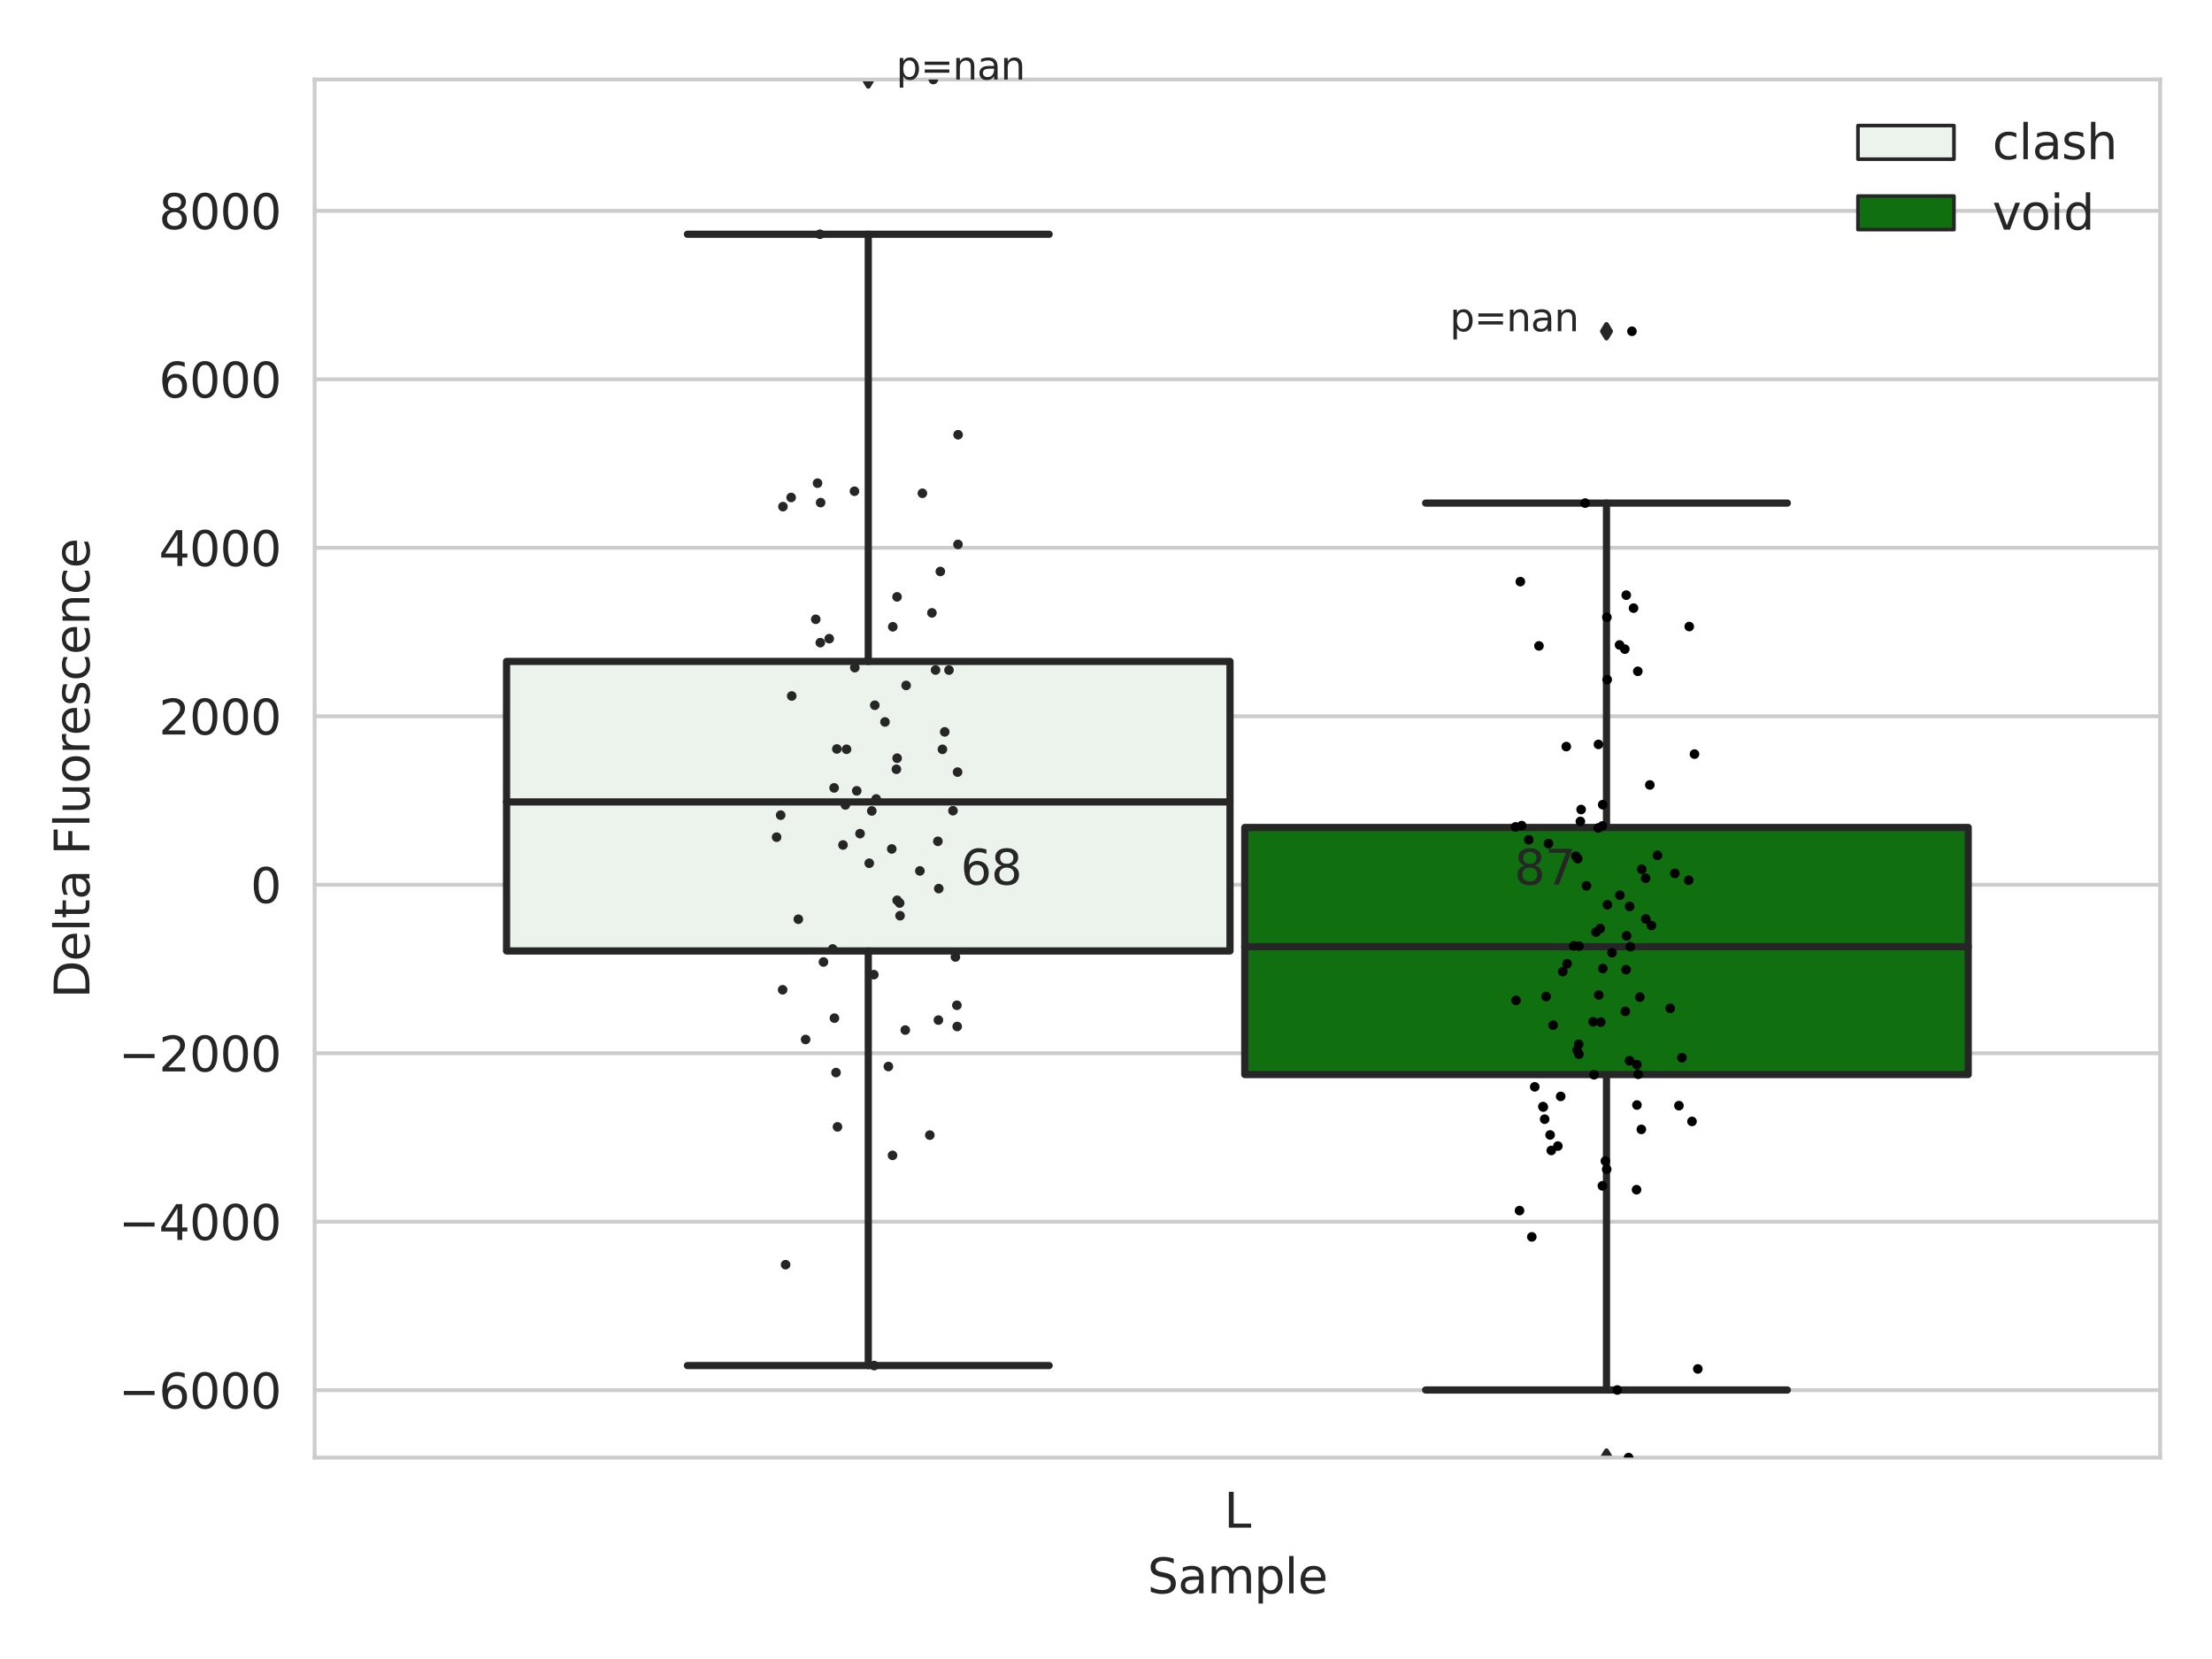 <?xml version="1.0" encoding="utf-8" standalone="no"?>
<!DOCTYPE svg PUBLIC "-//W3C//DTD SVG 1.1//EN"
  "http://www.w3.org/Graphics/SVG/1.1/DTD/svg11.dtd">
<svg xmlns:xlink="http://www.w3.org/1999/xlink" width="460.8pt" height="345.6pt" viewBox="0 0 460.8 345.6" xmlns="http://www.w3.org/2000/svg" version="1.1">
 <defs>
  <style type="text/css">*{stroke-linejoin: round; stroke-linecap: butt}</style>
 </defs>
 <g id="figure_1">
  <g id="patch_1">
   <path d="M 0 345.6 
L 460.8 345.6 
L 460.8 0 
L 0 0 
z
" style="fill: #ffffff"/>
  </g>
  <g id="axes_1">
   <g id="patch_2">
    <path d="M 65.54 303.64 
L 450 303.64 
L 450 16.561 
L 65.54 16.561 
z
" style="fill: #ffffff"/>
   </g>
   <g id="matplotlib.axis_1">
    <g id="xtick_1">
     <g id="text_1">
      <!-- L -->
      <g style="fill: #262626" transform="translate(254.984 318.238) scale(0.1 -0.1)">
       <defs>
        <path id="DejaVuSans-4c" d="M 628 4666 
L 1259 4666 
L 1259 531 
L 3531 531 
L 3531 0 
L 628 0 
L 628 4666 
z
" transform="scale(0.016)"/>
       </defs>
       <use xlink:href="#DejaVuSans-4c"/>
      </g>
     </g>
    </g>
    <g id="text_2">
     <!-- Sample -->
     <g style="fill: #262626" transform="translate(239.022 331.917) scale(0.1 -0.1)">
      <defs>
       <path id="DejaVuSans-53" d="M 3425 4513 
L 3425 3897 
Q 3066 4069 2747 4153 
Q 2428 4238 2131 4238 
Q 1616 4238 1336 4038 
Q 1056 3838 1056 3469 
Q 1056 3159 1242 3001 
Q 1428 2844 1947 2747 
L 2328 2669 
Q 3034 2534 3370 2195 
Q 3706 1856 3706 1288 
Q 3706 609 3251 259 
Q 2797 -91 1919 -91 
Q 1588 -91 1214 -16 
Q 841 59 441 206 
L 441 856 
Q 825 641 1194 531 
Q 1563 422 1919 422 
Q 2459 422 2753 634 
Q 3047 847 3047 1241 
Q 3047 1584 2836 1778 
Q 2625 1972 2144 2069 
L 1759 2144 
Q 1053 2284 737 2584 
Q 422 2884 422 3419 
Q 422 4038 858 4394 
Q 1294 4750 2059 4750 
Q 2388 4750 2728 4690 
Q 3069 4631 3425 4513 
z
" transform="scale(0.016)"/>
       <path id="DejaVuSans-61" d="M 2194 1759 
Q 1497 1759 1228 1600 
Q 959 1441 959 1056 
Q 959 750 1161 570 
Q 1363 391 1709 391 
Q 2188 391 2477 730 
Q 2766 1069 2766 1631 
L 2766 1759 
L 2194 1759 
z
M 3341 1997 
L 3341 0 
L 2766 0 
L 2766 531 
Q 2569 213 2275 61 
Q 1981 -91 1556 -91 
Q 1019 -91 701 211 
Q 384 513 384 1019 
Q 384 1609 779 1909 
Q 1175 2209 1959 2209 
L 2766 2209 
L 2766 2266 
Q 2766 2663 2505 2880 
Q 2244 3097 1772 3097 
Q 1472 3097 1187 3025 
Q 903 2953 641 2809 
L 641 3341 
Q 956 3463 1253 3523 
Q 1550 3584 1831 3584 
Q 2591 3584 2966 3190 
Q 3341 2797 3341 1997 
z
" transform="scale(0.016)"/>
       <path id="DejaVuSans-6d" d="M 3328 2828 
Q 3544 3216 3844 3400 
Q 4144 3584 4550 3584 
Q 5097 3584 5394 3201 
Q 5691 2819 5691 2113 
L 5691 0 
L 5113 0 
L 5113 2094 
Q 5113 2597 4934 2840 
Q 4756 3084 4391 3084 
Q 3944 3084 3684 2787 
Q 3425 2491 3425 1978 
L 3425 0 
L 2847 0 
L 2847 2094 
Q 2847 2600 2669 2842 
Q 2491 3084 2119 3084 
Q 1678 3084 1418 2786 
Q 1159 2488 1159 1978 
L 1159 0 
L 581 0 
L 581 3500 
L 1159 3500 
L 1159 2956 
Q 1356 3278 1631 3431 
Q 1906 3584 2284 3584 
Q 2666 3584 2933 3390 
Q 3200 3197 3328 2828 
z
" transform="scale(0.016)"/>
       <path id="DejaVuSans-70" d="M 1159 525 
L 1159 -1331 
L 581 -1331 
L 581 3500 
L 1159 3500 
L 1159 2969 
Q 1341 3281 1617 3432 
Q 1894 3584 2278 3584 
Q 2916 3584 3314 3078 
Q 3713 2572 3713 1747 
Q 3713 922 3314 415 
Q 2916 -91 2278 -91 
Q 1894 -91 1617 61 
Q 1341 213 1159 525 
z
M 3116 1747 
Q 3116 2381 2855 2742 
Q 2594 3103 2138 3103 
Q 1681 3103 1420 2742 
Q 1159 2381 1159 1747 
Q 1159 1113 1420 752 
Q 1681 391 2138 391 
Q 2594 391 2855 752 
Q 3116 1113 3116 1747 
z
" transform="scale(0.016)"/>
       <path id="DejaVuSans-6c" d="M 603 4863 
L 1178 4863 
L 1178 0 
L 603 0 
L 603 4863 
z
" transform="scale(0.016)"/>
       <path id="DejaVuSans-65" d="M 3597 1894 
L 3597 1613 
L 953 1613 
Q 991 1019 1311 708 
Q 1631 397 2203 397 
Q 2534 397 2845 478 
Q 3156 559 3463 722 
L 3463 178 
Q 3153 47 2828 -22 
Q 2503 -91 2169 -91 
Q 1331 -91 842 396 
Q 353 884 353 1716 
Q 353 2575 817 3079 
Q 1281 3584 2069 3584 
Q 2775 3584 3186 3129 
Q 3597 2675 3597 1894 
z
M 3022 2063 
Q 3016 2534 2758 2815 
Q 2500 3097 2075 3097 
Q 1594 3097 1305 2825 
Q 1016 2553 972 2059 
L 3022 2063 
z
" transform="scale(0.016)"/>
      </defs>
      <use xlink:href="#DejaVuSans-53"/>
      <use xlink:href="#DejaVuSans-61" x="63.477"/>
      <use xlink:href="#DejaVuSans-6d" x="124.756"/>
      <use xlink:href="#DejaVuSans-70" x="222.168"/>
      <use xlink:href="#DejaVuSans-6c" x="285.645"/>
      <use xlink:href="#DejaVuSans-65" x="313.428"/>
     </g>
    </g>
   </g>
   <g id="matplotlib.axis_2">
    <g id="ytick_1">
     <g id="line2d_1">
      <path d="M 65.54 289.597 
L 450 289.597 
" clip-path="url(#p028fbacee6)" style="fill: none; stroke: #cccccc; stroke-width: 0.8; stroke-linecap: round"/>
     </g>
     <g id="text_3">
      <!-- −6000 -->
      <g style="fill: #262626" transform="translate(24.71 293.396) scale(0.1 -0.1)">
       <defs>
        <path id="DejaVuSans-2212" d="M 678 2272 
L 4684 2272 
L 4684 1741 
L 678 1741 
L 678 2272 
z
" transform="scale(0.016)"/>
        <path id="DejaVuSans-36" d="M 2113 2584 
Q 1688 2584 1439 2293 
Q 1191 2003 1191 1497 
Q 1191 994 1439 701 
Q 1688 409 2113 409 
Q 2538 409 2786 701 
Q 3034 994 3034 1497 
Q 3034 2003 2786 2293 
Q 2538 2584 2113 2584 
z
M 3366 4563 
L 3366 3988 
Q 3128 4100 2886 4159 
Q 2644 4219 2406 4219 
Q 1781 4219 1451 3797 
Q 1122 3375 1075 2522 
Q 1259 2794 1537 2939 
Q 1816 3084 2150 3084 
Q 2853 3084 3261 2657 
Q 3669 2231 3669 1497 
Q 3669 778 3244 343 
Q 2819 -91 2113 -91 
Q 1303 -91 875 529 
Q 447 1150 447 2328 
Q 447 3434 972 4092 
Q 1497 4750 2381 4750 
Q 2619 4750 2861 4703 
Q 3103 4656 3366 4563 
z
" transform="scale(0.016)"/>
        <path id="DejaVuSans-30" d="M 2034 4250 
Q 1547 4250 1301 3770 
Q 1056 3291 1056 2328 
Q 1056 1369 1301 889 
Q 1547 409 2034 409 
Q 2525 409 2770 889 
Q 3016 1369 3016 2328 
Q 3016 3291 2770 3770 
Q 2525 4250 2034 4250 
z
M 2034 4750 
Q 2819 4750 3233 4129 
Q 3647 3509 3647 2328 
Q 3647 1150 3233 529 
Q 2819 -91 2034 -91 
Q 1250 -91 836 529 
Q 422 1150 422 2328 
Q 422 3509 836 4129 
Q 1250 4750 2034 4750 
z
" transform="scale(0.016)"/>
       </defs>
       <use xlink:href="#DejaVuSans-2212"/>
       <use xlink:href="#DejaVuSans-36" x="83.789"/>
       <use xlink:href="#DejaVuSans-30" x="147.412"/>
       <use xlink:href="#DejaVuSans-30" x="211.035"/>
       <use xlink:href="#DejaVuSans-30" x="274.658"/>
      </g>
     </g>
    </g>
    <g id="ytick_2">
     <g id="line2d_2">
      <path d="M 65.54 254.501 
L 450 254.501 
" clip-path="url(#p028fbacee6)" style="fill: none; stroke: #cccccc; stroke-width: 0.8; stroke-linecap: round"/>
     </g>
     <g id="text_4">
      <!-- −4000 -->
      <g style="fill: #262626" transform="translate(24.71 258.3) scale(0.1 -0.1)">
       <defs>
        <path id="DejaVuSans-34" d="M 2419 4116 
L 825 1625 
L 2419 1625 
L 2419 4116 
z
M 2253 4666 
L 3047 4666 
L 3047 1625 
L 3713 1625 
L 3713 1100 
L 3047 1100 
L 3047 0 
L 2419 0 
L 2419 1100 
L 313 1100 
L 313 1709 
L 2253 4666 
z
" transform="scale(0.016)"/>
       </defs>
       <use xlink:href="#DejaVuSans-2212"/>
       <use xlink:href="#DejaVuSans-34" x="83.789"/>
       <use xlink:href="#DejaVuSans-30" x="147.412"/>
       <use xlink:href="#DejaVuSans-30" x="211.035"/>
       <use xlink:href="#DejaVuSans-30" x="274.658"/>
      </g>
     </g>
    </g>
    <g id="ytick_3">
     <g id="line2d_3">
      <path d="M 65.54 219.405 
L 450 219.405 
" clip-path="url(#p028fbacee6)" style="fill: none; stroke: #cccccc; stroke-width: 0.8; stroke-linecap: round"/>
     </g>
     <g id="text_5">
      <!-- −2000 -->
      <g style="fill: #262626" transform="translate(24.71 223.204) scale(0.1 -0.1)">
       <defs>
        <path id="DejaVuSans-32" d="M 1228 531 
L 3431 531 
L 3431 0 
L 469 0 
L 469 531 
Q 828 903 1448 1529 
Q 2069 2156 2228 2338 
Q 2531 2678 2651 2914 
Q 2772 3150 2772 3378 
Q 2772 3750 2511 3984 
Q 2250 4219 1831 4219 
Q 1534 4219 1204 4116 
Q 875 4013 500 3803 
L 500 4441 
Q 881 4594 1212 4672 
Q 1544 4750 1819 4750 
Q 2544 4750 2975 4387 
Q 3406 4025 3406 3419 
Q 3406 3131 3298 2873 
Q 3191 2616 2906 2266 
Q 2828 2175 2409 1742 
Q 1991 1309 1228 531 
z
" transform="scale(0.016)"/>
       </defs>
       <use xlink:href="#DejaVuSans-2212"/>
       <use xlink:href="#DejaVuSans-32" x="83.789"/>
       <use xlink:href="#DejaVuSans-30" x="147.412"/>
       <use xlink:href="#DejaVuSans-30" x="211.035"/>
       <use xlink:href="#DejaVuSans-30" x="274.658"/>
      </g>
     </g>
    </g>
    <g id="ytick_4">
     <g id="line2d_4">
      <path d="M 65.54 184.309 
L 450 184.309 
" clip-path="url(#p028fbacee6)" style="fill: none; stroke: #cccccc; stroke-width: 0.8; stroke-linecap: round"/>
     </g>
     <g id="text_6">
      <!-- 0 -->
      <g style="fill: #262626" transform="translate(52.178 188.108) scale(0.1 -0.1)">
       <use xlink:href="#DejaVuSans-30"/>
      </g>
     </g>
    </g>
    <g id="ytick_5">
     <g id="line2d_5">
      <path d="M 65.54 149.213 
L 450 149.213 
" clip-path="url(#p028fbacee6)" style="fill: none; stroke: #cccccc; stroke-width: 0.8; stroke-linecap: round"/>
     </g>
     <g id="text_7">
      <!-- 2000 -->
      <g style="fill: #262626" transform="translate(33.09 153.012) scale(0.1 -0.1)">
       <use xlink:href="#DejaVuSans-32"/>
       <use xlink:href="#DejaVuSans-30" x="63.623"/>
       <use xlink:href="#DejaVuSans-30" x="127.246"/>
       <use xlink:href="#DejaVuSans-30" x="190.869"/>
      </g>
     </g>
    </g>
    <g id="ytick_6">
     <g id="line2d_6">
      <path d="M 65.54 114.117 
L 450 114.117 
" clip-path="url(#p028fbacee6)" style="fill: none; stroke: #cccccc; stroke-width: 0.8; stroke-linecap: round"/>
     </g>
     <g id="text_8">
      <!-- 4000 -->
      <g style="fill: #262626" transform="translate(33.09 117.916) scale(0.1 -0.1)">
       <use xlink:href="#DejaVuSans-34"/>
       <use xlink:href="#DejaVuSans-30" x="63.623"/>
       <use xlink:href="#DejaVuSans-30" x="127.246"/>
       <use xlink:href="#DejaVuSans-30" x="190.869"/>
      </g>
     </g>
    </g>
    <g id="ytick_7">
     <g id="line2d_7">
      <path d="M 65.54 79.021 
L 450 79.021 
" clip-path="url(#p028fbacee6)" style="fill: none; stroke: #cccccc; stroke-width: 0.8; stroke-linecap: round"/>
     </g>
     <g id="text_9">
      <!-- 6000 -->
      <g style="fill: #262626" transform="translate(33.09 82.82) scale(0.1 -0.1)">
       <use xlink:href="#DejaVuSans-36"/>
       <use xlink:href="#DejaVuSans-30" x="63.623"/>
       <use xlink:href="#DejaVuSans-30" x="127.246"/>
       <use xlink:href="#DejaVuSans-30" x="190.869"/>
      </g>
     </g>
    </g>
    <g id="ytick_8">
     <g id="line2d_8">
      <path d="M 65.54 43.925 
L 450 43.925 
" clip-path="url(#p028fbacee6)" style="fill: none; stroke: #cccccc; stroke-width: 0.8; stroke-linecap: round"/>
     </g>
     <g id="text_10">
      <!-- 8000 -->
      <g style="fill: #262626" transform="translate(33.09 47.724) scale(0.1 -0.1)">
       <defs>
        <path id="DejaVuSans-38" d="M 2034 2216 
Q 1584 2216 1326 1975 
Q 1069 1734 1069 1313 
Q 1069 891 1326 650 
Q 1584 409 2034 409 
Q 2484 409 2743 651 
Q 3003 894 3003 1313 
Q 3003 1734 2745 1975 
Q 2488 2216 2034 2216 
z
M 1403 2484 
Q 997 2584 770 2862 
Q 544 3141 544 3541 
Q 544 4100 942 4425 
Q 1341 4750 2034 4750 
Q 2731 4750 3128 4425 
Q 3525 4100 3525 3541 
Q 3525 3141 3298 2862 
Q 3072 2584 2669 2484 
Q 3125 2378 3379 2068 
Q 3634 1759 3634 1313 
Q 3634 634 3220 271 
Q 2806 -91 2034 -91 
Q 1263 -91 848 271 
Q 434 634 434 1313 
Q 434 1759 690 2068 
Q 947 2378 1403 2484 
z
M 1172 3481 
Q 1172 3119 1398 2916 
Q 1625 2713 2034 2713 
Q 2441 2713 2670 2916 
Q 2900 3119 2900 3481 
Q 2900 3844 2670 4047 
Q 2441 4250 2034 4250 
Q 1625 4250 1398 4047 
Q 1172 3844 1172 3481 
z
" transform="scale(0.016)"/>
       </defs>
       <use xlink:href="#DejaVuSans-38"/>
       <use xlink:href="#DejaVuSans-30" x="63.623"/>
       <use xlink:href="#DejaVuSans-30" x="127.246"/>
       <use xlink:href="#DejaVuSans-30" x="190.869"/>
      </g>
     </g>
    </g>
    <g id="text_11">
     <!-- Delta Fluorescence -->
     <g style="fill: #262626" transform="translate(18.631 207.967) rotate(-90) scale(0.1 -0.1)">
      <defs>
       <path id="DejaVuSans-44" d="M 1259 4147 
L 1259 519 
L 2022 519 
Q 2988 519 3436 956 
Q 3884 1394 3884 2338 
Q 3884 3275 3436 3711 
Q 2988 4147 2022 4147 
L 1259 4147 
z
M 628 4666 
L 1925 4666 
Q 3281 4666 3915 4102 
Q 4550 3538 4550 2338 
Q 4550 1131 3912 565 
Q 3275 0 1925 0 
L 628 0 
L 628 4666 
z
" transform="scale(0.016)"/>
       <path id="DejaVuSans-74" d="M 1172 4494 
L 1172 3500 
L 2356 3500 
L 2356 3053 
L 1172 3053 
L 1172 1153 
Q 1172 725 1289 603 
Q 1406 481 1766 481 
L 2356 481 
L 2356 0 
L 1766 0 
Q 1100 0 847 248 
Q 594 497 594 1153 
L 594 3053 
L 172 3053 
L 172 3500 
L 594 3500 
L 594 4494 
L 1172 4494 
z
" transform="scale(0.016)"/>
       <path id="DejaVuSans-20" transform="scale(0.016)"/>
       <path id="DejaVuSans-46" d="M 628 4666 
L 3309 4666 
L 3309 4134 
L 1259 4134 
L 1259 2759 
L 3109 2759 
L 3109 2228 
L 1259 2228 
L 1259 0 
L 628 0 
L 628 4666 
z
" transform="scale(0.016)"/>
       <path id="DejaVuSans-75" d="M 544 1381 
L 544 3500 
L 1119 3500 
L 1119 1403 
Q 1119 906 1312 657 
Q 1506 409 1894 409 
Q 2359 409 2629 706 
Q 2900 1003 2900 1516 
L 2900 3500 
L 3475 3500 
L 3475 0 
L 2900 0 
L 2900 538 
Q 2691 219 2414 64 
Q 2138 -91 1772 -91 
Q 1169 -91 856 284 
Q 544 659 544 1381 
z
M 1991 3584 
L 1991 3584 
z
" transform="scale(0.016)"/>
       <path id="DejaVuSans-6f" d="M 1959 3097 
Q 1497 3097 1228 2736 
Q 959 2375 959 1747 
Q 959 1119 1226 758 
Q 1494 397 1959 397 
Q 2419 397 2687 759 
Q 2956 1122 2956 1747 
Q 2956 2369 2687 2733 
Q 2419 3097 1959 3097 
z
M 1959 3584 
Q 2709 3584 3137 3096 
Q 3566 2609 3566 1747 
Q 3566 888 3137 398 
Q 2709 -91 1959 -91 
Q 1206 -91 779 398 
Q 353 888 353 1747 
Q 353 2609 779 3096 
Q 1206 3584 1959 3584 
z
" transform="scale(0.016)"/>
       <path id="DejaVuSans-72" d="M 2631 2963 
Q 2534 3019 2420 3045 
Q 2306 3072 2169 3072 
Q 1681 3072 1420 2755 
Q 1159 2438 1159 1844 
L 1159 0 
L 581 0 
L 581 3500 
L 1159 3500 
L 1159 2956 
Q 1341 3275 1631 3429 
Q 1922 3584 2338 3584 
Q 2397 3584 2469 3576 
Q 2541 3569 2628 3553 
L 2631 2963 
z
" transform="scale(0.016)"/>
       <path id="DejaVuSans-73" d="M 2834 3397 
L 2834 2853 
Q 2591 2978 2328 3040 
Q 2066 3103 1784 3103 
Q 1356 3103 1142 2972 
Q 928 2841 928 2578 
Q 928 2378 1081 2264 
Q 1234 2150 1697 2047 
L 1894 2003 
Q 2506 1872 2764 1633 
Q 3022 1394 3022 966 
Q 3022 478 2636 193 
Q 2250 -91 1575 -91 
Q 1294 -91 989 -36 
Q 684 19 347 128 
L 347 722 
Q 666 556 975 473 
Q 1284 391 1588 391 
Q 1994 391 2212 530 
Q 2431 669 2431 922 
Q 2431 1156 2273 1281 
Q 2116 1406 1581 1522 
L 1381 1569 
Q 847 1681 609 1914 
Q 372 2147 372 2553 
Q 372 3047 722 3315 
Q 1072 3584 1716 3584 
Q 2034 3584 2315 3537 
Q 2597 3491 2834 3397 
z
" transform="scale(0.016)"/>
       <path id="DejaVuSans-63" d="M 3122 3366 
L 3122 2828 
Q 2878 2963 2633 3030 
Q 2388 3097 2138 3097 
Q 1578 3097 1268 2742 
Q 959 2388 959 1747 
Q 959 1106 1268 751 
Q 1578 397 2138 397 
Q 2388 397 2633 464 
Q 2878 531 3122 666 
L 3122 134 
Q 2881 22 2623 -34 
Q 2366 -91 2075 -91 
Q 1284 -91 818 406 
Q 353 903 353 1747 
Q 353 2603 823 3093 
Q 1294 3584 2113 3584 
Q 2378 3584 2631 3529 
Q 2884 3475 3122 3366 
z
" transform="scale(0.016)"/>
       <path id="DejaVuSans-6e" d="M 3513 2113 
L 3513 0 
L 2938 0 
L 2938 2094 
Q 2938 2591 2744 2837 
Q 2550 3084 2163 3084 
Q 1697 3084 1428 2787 
Q 1159 2491 1159 1978 
L 1159 0 
L 581 0 
L 581 3500 
L 1159 3500 
L 1159 2956 
Q 1366 3272 1645 3428 
Q 1925 3584 2291 3584 
Q 2894 3584 3203 3211 
Q 3513 2838 3513 2113 
z
" transform="scale(0.016)"/>
      </defs>
      <use xlink:href="#DejaVuSans-44"/>
      <use xlink:href="#DejaVuSans-65" x="77.002"/>
      <use xlink:href="#DejaVuSans-6c" x="138.525"/>
      <use xlink:href="#DejaVuSans-74" x="166.309"/>
      <use xlink:href="#DejaVuSans-61" x="205.518"/>
      <use xlink:href="#DejaVuSans-20" x="266.797"/>
      <use xlink:href="#DejaVuSans-46" x="298.584"/>
      <use xlink:href="#DejaVuSans-6c" x="356.104"/>
      <use xlink:href="#DejaVuSans-75" x="383.887"/>
      <use xlink:href="#DejaVuSans-6f" x="447.266"/>
      <use xlink:href="#DejaVuSans-72" x="508.447"/>
      <use xlink:href="#DejaVuSans-65" x="547.311"/>
      <use xlink:href="#DejaVuSans-73" x="608.834"/>
      <use xlink:href="#DejaVuSans-63" x="660.934"/>
      <use xlink:href="#DejaVuSans-65" x="715.914"/>
      <use xlink:href="#DejaVuSans-6e" x="777.438"/>
      <use xlink:href="#DejaVuSans-63" x="840.816"/>
      <use xlink:href="#DejaVuSans-65" x="895.797"/>
     </g>
    </g>
   </g>
   <g id="patch_3">
    <path d="M 105.524 198.101 
L 256.232 198.101 
L 256.232 137.781 
L 105.524 137.781 
L 105.524 198.101 
z
" clip-path="url(#p028fbacee6)" style="fill: #ecf2ec; stroke: #262626; stroke-width: 1.5; stroke-linejoin: miter"/>
   </g>
   <g id="patch_4">
    <path d="M 259.308 223.846 
L 410.016 223.846 
L 410.016 172.371 
L 259.308 172.371 
L 259.308 223.846 
z
" clip-path="url(#p028fbacee6)" style="fill: #107010; stroke: #262626; stroke-width: 1.5; stroke-linejoin: miter"/>
   </g>
   <g id="patch_5">
    <path d="M 257.77 184.309 
L 257.77 184.309 
L 257.77 184.309 
L 257.77 184.309 
z
" clip-path="url(#p028fbacee6)" style="fill: #ecf2ec; stroke: #262626; stroke-width: 0.75; stroke-linejoin: miter"/>
   </g>
   <g id="patch_6">
    <path d="M 257.77 184.309 
L 257.77 184.309 
L 257.77 184.309 
L 257.77 184.309 
z
" clip-path="url(#p028fbacee6)" style="fill: #107010; stroke: #262626; stroke-width: 0.75; stroke-linejoin: miter"/>
   </g>
   <g id="PathCollection_1"/>
   <g id="PathCollection_2"/>
   <g id="line2d_9">
    <path d="M 180.878 198.101 
L 180.878 284.469 
" clip-path="url(#p028fbacee6)" style="fill: none; stroke: #262626; stroke-width: 1.5; stroke-linecap: round"/>
   </g>
   <g id="line2d_10">
    <path d="M 180.878 137.781 
L 180.878 48.801 
" clip-path="url(#p028fbacee6)" style="fill: none; stroke: #262626; stroke-width: 1.5; stroke-linecap: round"/>
   </g>
   <g id="line2d_11">
    <path d="M 143.201 284.469 
L 218.555 284.469 
" clip-path="url(#p028fbacee6)" style="fill: none; stroke: #262626; stroke-width: 1.5; stroke-linecap: round"/>
   </g>
   <g id="line2d_12">
    <path d="M 143.201 48.801 
L 218.555 48.801 
" clip-path="url(#p028fbacee6)" style="fill: none; stroke: #262626; stroke-width: 1.5; stroke-linecap: round"/>
   </g>
   <g id="line2d_13">
    <defs>
     <path id="md043bc05cb" d="M -0 1.414 
L 0.849 0 
L 0 -1.414 
L -0.849 -0 
z
" style="stroke: #262626; stroke-linejoin: miter"/>
    </defs>
    <g clip-path="url(#p028fbacee6)">
     <use xlink:href="#md043bc05cb" x="180.878" y="16.561" style="fill: #262626; stroke: #262626; stroke-linejoin: miter"/>
    </g>
   </g>
   <g id="line2d_14">
    <path d="M 334.662 223.846 
L 334.662 289.561 
" clip-path="url(#p028fbacee6)" style="fill: none; stroke: #262626; stroke-width: 1.5; stroke-linecap: round"/>
   </g>
   <g id="line2d_15">
    <path d="M 334.662 172.371 
L 334.662 104.801 
" clip-path="url(#p028fbacee6)" style="fill: none; stroke: #262626; stroke-width: 1.5; stroke-linecap: round"/>
   </g>
   <g id="line2d_16">
    <path d="M 296.985 289.561 
L 372.339 289.561 
" clip-path="url(#p028fbacee6)" style="fill: none; stroke: #262626; stroke-width: 1.5; stroke-linecap: round"/>
   </g>
   <g id="line2d_17">
    <path d="M 296.985 104.801 
L 372.339 104.801 
" clip-path="url(#p028fbacee6)" style="fill: none; stroke: #262626; stroke-width: 1.5; stroke-linecap: round"/>
   </g>
   <g id="line2d_18">
    <g clip-path="url(#p028fbacee6)">
     <use xlink:href="#md043bc05cb" x="334.662" y="303.64" style="fill: #262626; stroke: #262626; stroke-linejoin: miter"/>
     <use xlink:href="#md043bc05cb" x="334.662" y="69.009" style="fill: #262626; stroke: #262626; stroke-linejoin: miter"/>
    </g>
   </g>
   <g id="line2d_19">
    <path d="M 105.524 167.059 
L 256.232 167.059 
" clip-path="url(#p028fbacee6)" style="fill: none; stroke: #262626; stroke-width: 1.5; stroke-linecap: round"/>
   </g>
   <g id="line2d_20">
    <path d="M 259.308 197.214 
L 410.016 197.214 
" clip-path="url(#p028fbacee6)" style="fill: none; stroke: #262626; stroke-width: 1.5; stroke-linecap: round"/>
   </g>
   <g id="patch_7">
    <path d="M 65.54 303.64 
L 65.54 16.561 
" style="fill: none; stroke: #cccccc; stroke-width: 0.8; stroke-linejoin: miter; stroke-linecap: square"/>
   </g>
   <g id="patch_8">
    <path d="M 450 303.64 
L 450 16.561 
" style="fill: none; stroke: #cccccc; stroke-width: 0.8; stroke-linejoin: miter; stroke-linecap: square"/>
   </g>
   <g id="patch_9">
    <path d="M 65.54 303.64 
L 450 303.64 
" style="fill: none; stroke: #cccccc; stroke-width: 0.8; stroke-linejoin: miter; stroke-linecap: square"/>
   </g>
   <g id="patch_10">
    <path d="M 65.54 16.561 
L 450 16.561 
" style="fill: none; stroke: #cccccc; stroke-width: 0.8; stroke-linejoin: miter; stroke-linecap: square"/>
   </g>
   <g id="PathCollection_3">
    <defs>
     <path id="C0_0_43d85c7259" d="M 0 1 
C 0.265 1 0.52 0.895 0.707 0.707 
C 0.895 0.52 1 0.265 1 -0 
C 1 -0.265 0.895 -0.52 0.707 -0.707 
C 0.52 -0.895 0.265 -1 0 -1 
C -0.265 -1 -0.52 -0.895 -0.707 -0.707 
C -0.895 -0.52 -1 -0.265 -1 0 
C -1 0.265 -0.895 0.52 -0.707 0.707 
C -0.52 0.895 -0.265 1 0 1 
z
"/>
    </defs>
    <g clip-path="url(#p028fbacee6)">
     <use xlink:href="#C0_0_43d85c7259" x="185.77" y="176.848" style="fill: #262626"/>
    </g>
    <g clip-path="url(#p028fbacee6)">
     <use xlink:href="#C0_0_43d85c7259" x="175.611" y="176.022" style="fill: #262626"/>
    </g>
    <g clip-path="url(#p028fbacee6)">
     <use xlink:href="#C0_0_43d85c7259" x="174.464" y="234.749" style="fill: #262626"/>
    </g>
    <g clip-path="url(#p028fbacee6)">
     <use xlink:href="#C0_0_43d85c7259" x="174.158" y="223.435" style="fill: #262626"/>
    </g>
    <g clip-path="url(#p028fbacee6)">
     <use xlink:href="#C0_0_43d85c7259" x="173.461" y="197.683" style="fill: #262626"/>
    </g>
    <g clip-path="url(#p028fbacee6)">
     <use xlink:href="#C0_0_43d85c7259" x="195.376" y="175.26" style="fill: #262626"/>
    </g>
    <g clip-path="url(#p028fbacee6)">
     <use xlink:href="#C0_0_43d85c7259" x="164.81" y="103.632" style="fill: #262626"/>
    </g>
    <g clip-path="url(#p028fbacee6)">
     <use xlink:href="#C0_0_43d85c7259" x="187.498" y="190.762" style="fill: #262626"/>
    </g>
    <g clip-path="url(#p028fbacee6)">
     <use xlink:href="#C0_0_43d85c7259" x="186.87" y="124.337" style="fill: #262626"/>
    </g>
    <g clip-path="url(#p028fbacee6)">
     <use xlink:href="#C0_0_43d85c7259" x="179.161" y="173.663" style="fill: #262626"/>
    </g>
    <g clip-path="url(#p028fbacee6)">
     <use xlink:href="#C0_0_43d85c7259" x="166.308" y="191.493" style="fill: #262626"/>
    </g>
    <g clip-path="url(#p028fbacee6)">
     <use xlink:href="#C0_0_43d85c7259" x="182.239" y="146.913" style="fill: #262626"/>
    </g>
    <g clip-path="url(#p028fbacee6)">
     <use xlink:href="#C0_0_43d85c7259" x="186.737" y="160.253" style="fill: #262626"/>
    </g>
    <g clip-path="url(#p028fbacee6)">
     <use xlink:href="#C0_0_43d85c7259" x="192.153" y="102.756" style="fill: #262626"/>
    </g>
    <g clip-path="url(#p028fbacee6)">
     <use xlink:href="#C0_0_43d85c7259" x="173.827" y="212.099" style="fill: #262626"/>
    </g>
    <g clip-path="url(#p028fbacee6)">
     <use xlink:href="#C0_0_43d85c7259" x="194.137" y="127.67" style="fill: #262626"/>
    </g>
    <g clip-path="url(#p028fbacee6)">
     <use xlink:href="#C0_0_43d85c7259" x="199.565" y="113.409" style="fill: #262626"/>
    </g>
    <g clip-path="url(#p028fbacee6)">
     <use xlink:href="#C0_0_43d85c7259" x="181.079" y="179.827" style="fill: #262626"/>
    </g>
    <g clip-path="url(#p028fbacee6)">
     <use xlink:href="#C0_0_43d85c7259" x="185.068" y="222.175" style="fill: #262626"/>
    </g>
    <g clip-path="url(#p028fbacee6)">
     <use xlink:href="#C0_0_43d85c7259" x="182.038" y="203.037" style="fill: #262626"/>
    </g>
    <g clip-path="url(#p028fbacee6)">
     <use xlink:href="#C0_0_43d85c7259" x="161.779" y="174.397" style="fill: #262626"/>
    </g>
    <g clip-path="url(#p028fbacee6)">
     <use xlink:href="#C0_0_43d85c7259" x="162.627" y="169.809" style="fill: #262626"/>
    </g>
    <g clip-path="url(#p028fbacee6)">
     <use xlink:href="#C0_0_43d85c7259" x="196.328" y="156.098" style="fill: #262626"/>
    </g>
    <g clip-path="url(#p028fbacee6)">
     <use xlink:href="#C0_0_43d85c7259" x="172.743" y="133.045" style="fill: #262626"/>
    </g>
    <g clip-path="url(#p028fbacee6)">
     <use xlink:href="#C0_0_43d85c7259" x="195.486" y="212.503" style="fill: #262626"/>
    </g>
    <g clip-path="url(#p028fbacee6)">
     <use xlink:href="#C0_0_43d85c7259" x="186.887" y="157.944" style="fill: #262626"/>
    </g>
    <g clip-path="url(#p028fbacee6)">
     <use xlink:href="#C0_0_43d85c7259" x="178.069" y="139.081" style="fill: #262626"/>
    </g>
    <g clip-path="url(#p028fbacee6)">
     <use xlink:href="#C0_0_43d85c7259" x="184.359" y="150.396" style="fill: #262626"/>
    </g>
    <g clip-path="url(#p028fbacee6)">
     <use xlink:href="#C0_0_43d85c7259" x="164.934" y="144.988" style="fill: #262626"/>
    </g>
    <g clip-path="url(#p028fbacee6)">
     <use xlink:href="#C0_0_43d85c7259" x="199.48" y="160.841" style="fill: #262626"/>
    </g>
    <g clip-path="url(#p028fbacee6)">
     <use xlink:href="#C0_0_43d85c7259" x="170.951" y="104.702" style="fill: #262626"/>
    </g>
    <g clip-path="url(#p028fbacee6)">
     <use xlink:href="#C0_0_43d85c7259" x="194.891" y="139.576" style="fill: #262626"/>
    </g>
    <g clip-path="url(#p028fbacee6)">
     <use xlink:href="#C0_0_43d85c7259" x="199.592" y="90.567" style="fill: #262626"/>
    </g>
    <g clip-path="url(#p028fbacee6)">
     <use xlink:href="#C0_0_43d85c7259" x="182.101" y="284.469" style="fill: #262626"/>
    </g>
    <g clip-path="url(#p028fbacee6)">
     <use xlink:href="#C0_0_43d85c7259" x="171.545" y="200.401" style="fill: #262626"/>
    </g>
    <g clip-path="url(#p028fbacee6)">
     <use xlink:href="#C0_0_43d85c7259" x="188.765" y="142.786" style="fill: #262626"/>
    </g>
    <g clip-path="url(#p028fbacee6)">
     <use xlink:href="#C0_0_43d85c7259" x="170.883" y="133.881" style="fill: #262626"/>
    </g>
    <g clip-path="url(#p028fbacee6)">
     <use xlink:href="#C0_0_43d85c7259" x="197.696" y="139.592" style="fill: #262626"/>
    </g>
    <g clip-path="url(#p028fbacee6)">
     <use xlink:href="#C0_0_43d85c7259" x="195.562" y="185.109" style="fill: #262626"/>
    </g>
    <g clip-path="url(#p028fbacee6)">
     <use xlink:href="#C0_0_43d85c7259" x="199.404" y="213.837" style="fill: #262626"/>
    </g>
    <g clip-path="url(#p028fbacee6)">
     <use xlink:href="#C0_0_43d85c7259" x="199.337" y="209.416" style="fill: #262626"/>
    </g>
    <g clip-path="url(#p028fbacee6)">
     <use xlink:href="#C0_0_43d85c7259" x="167.826" y="216.542" style="fill: #262626"/>
    </g>
    <g clip-path="url(#p028fbacee6)">
     <use xlink:href="#C0_0_43d85c7259" x="191.626" y="181.428" style="fill: #262626"/>
    </g>
    <g clip-path="url(#p028fbacee6)">
     <use xlink:href="#C0_0_43d85c7259" x="174.33" y="156.021" style="fill: #262626"/>
    </g>
    <g clip-path="url(#p028fbacee6)">
     <use xlink:href="#C0_0_43d85c7259" x="193.701" y="236.466" style="fill: #262626"/>
    </g>
    <g clip-path="url(#p028fbacee6)">
     <use xlink:href="#C0_0_43d85c7259" x="199.028" y="199.355" style="fill: #262626"/>
    </g>
    <g clip-path="url(#p028fbacee6)">
     <use xlink:href="#C0_0_43d85c7259" x="196.805" y="152.462" style="fill: #262626"/>
    </g>
    <g clip-path="url(#p028fbacee6)">
     <use xlink:href="#C0_0_43d85c7259" x="170.798" y="48.801" style="fill: #262626"/>
    </g>
    <g clip-path="url(#p028fbacee6)">
     <use xlink:href="#C0_0_43d85c7259" x="198.521" y="168.888" style="fill: #262626"/>
    </g>
    <g clip-path="url(#p028fbacee6)">
     <use xlink:href="#C0_0_43d85c7259" x="178.474" y="164.744" style="fill: #262626"/>
    </g>
    <g clip-path="url(#p028fbacee6)">
     <use xlink:href="#C0_0_43d85c7259" x="170.307" y="100.652" style="fill: #262626"/>
    </g>
    <g clip-path="url(#p028fbacee6)">
     <use xlink:href="#C0_0_43d85c7259" x="173.766" y="164.127" style="fill: #262626"/>
    </g>
    <g clip-path="url(#p028fbacee6)">
     <use xlink:href="#C0_0_43d85c7259" x="178.001" y="102.333" style="fill: #262626"/>
    </g>
    <g clip-path="url(#p028fbacee6)">
     <use xlink:href="#C0_0_43d85c7259" x="186.891" y="187.545" style="fill: #262626"/>
    </g>
    <g clip-path="url(#p028fbacee6)">
     <use xlink:href="#C0_0_43d85c7259" x="185.987" y="130.571" style="fill: #262626"/>
    </g>
    <g clip-path="url(#p028fbacee6)">
     <use xlink:href="#C0_0_43d85c7259" x="163.037" y="206.19" style="fill: #262626"/>
    </g>
    <g clip-path="url(#p028fbacee6)">
     <use xlink:href="#C0_0_43d85c7259" x="176.349" y="156.088" style="fill: #262626"/>
    </g>
    <g clip-path="url(#p028fbacee6)">
     <use xlink:href="#C0_0_43d85c7259" x="176.111" y="167.683" style="fill: #262626"/>
    </g>
    <g clip-path="url(#p028fbacee6)">
     <use xlink:href="#C0_0_43d85c7259" x="182.525" y="166.435" style="fill: #262626"/>
    </g>
    <g clip-path="url(#p028fbacee6)">
     <use xlink:href="#C0_0_43d85c7259" x="185.928" y="240.684" style="fill: #262626"/>
    </g>
    <g clip-path="url(#p028fbacee6)">
     <use xlink:href="#C0_0_43d85c7259" x="187.415" y="188.121" style="fill: #262626"/>
    </g>
    <g clip-path="url(#p028fbacee6)">
     <use xlink:href="#C0_0_43d85c7259" x="169.935" y="129.008" style="fill: #262626"/>
    </g>
    <g clip-path="url(#p028fbacee6)">
     <use xlink:href="#C0_0_43d85c7259" x="195.889" y="119.046" style="fill: #262626"/>
    </g>
    <g clip-path="url(#p028fbacee6)">
     <use xlink:href="#C0_0_43d85c7259" x="181.612" y="168.938" style="fill: #262626"/>
    </g>
    <g clip-path="url(#p028fbacee6)">
     <use xlink:href="#C0_0_43d85c7259" x="163.653" y="263.455" style="fill: #262626"/>
    </g>
    <g clip-path="url(#p028fbacee6)">
     <use xlink:href="#C0_0_43d85c7259" x="188.589" y="214.58" style="fill: #262626"/>
    </g>
    <g clip-path="url(#p028fbacee6)">
     <use xlink:href="#C0_0_43d85c7259" x="163.1" y="105.541" style="fill: #262626"/>
    </g>
    <g clip-path="url(#p028fbacee6)">
     <use xlink:href="#C0_0_43d85c7259" x="194.434" y="16.561" style="fill: #262626"/>
    </g>
   </g>
   <g id="PathCollection_4">
    <defs>
     <path id="C1_0_557132e648" d="M 0 1 
C 0.265 1 0.52 0.895 0.707 0.707 
C 0.895 0.52 1 0.265 1 -0 
C 1 -0.265 0.895 -0.52 0.707 -0.707 
C 0.52 -0.895 0.265 -1 0 -1 
C -0.265 -1 -0.52 -0.895 -0.707 -0.707 
C -0.895 -0.52 -1 -0.265 -1 0 
C -1 0.265 -0.895 0.52 -0.707 0.707 
C -0.52 0.895 -0.265 1 0 1 
z
"/>
    </defs>
    <g clip-path="url(#p028fbacee6)">
     <use xlink:href="#C1_0_557132e648" x="339.489" y="188.829"/>
    </g>
    <g clip-path="url(#p028fbacee6)">
     <use xlink:href="#C1_0_557132e648" x="323.16" y="239.665"/>
    </g>
    <g clip-path="url(#p028fbacee6)">
     <use xlink:href="#C1_0_557132e648" x="328.921" y="219.604"/>
    </g>
    <g clip-path="url(#p028fbacee6)">
     <use xlink:href="#C1_0_557132e648" x="338.59" y="210.681"/>
    </g>
    <g clip-path="url(#p028fbacee6)">
     <use xlink:href="#C1_0_557132e648" x="336.905" y="289.561"/>
    </g>
    <g clip-path="url(#p028fbacee6)">
     <use xlink:href="#C1_0_557132e648" x="333.806" y="247.031"/>
    </g>
    <g clip-path="url(#p028fbacee6)">
     <use xlink:href="#C1_0_557132e648" x="332.95" y="172.483"/>
    </g>
    <g clip-path="url(#p028fbacee6)">
     <use xlink:href="#C1_0_557132e648" x="334.857" y="188.473"/>
    </g>
    <g clip-path="url(#p028fbacee6)">
     <use xlink:href="#C1_0_557132e648" x="328.673" y="178.873"/>
    </g>
    <g clip-path="url(#p028fbacee6)">
     <use xlink:href="#C1_0_557132e648" x="321.781" y="233.147"/>
    </g>
    <g clip-path="url(#p028fbacee6)">
     <use xlink:href="#C1_0_557132e648" x="342.007" y="181.088"/>
    </g>
    <g clip-path="url(#p028fbacee6)">
     <use xlink:href="#C1_0_557132e648" x="342.848" y="191.432"/>
    </g>
    <g clip-path="url(#p028fbacee6)">
     <use xlink:href="#C1_0_557132e648" x="333.063" y="207.278"/>
    </g>
    <g clip-path="url(#p028fbacee6)">
     <use xlink:href="#C1_0_557132e648" x="340.984" y="221.775"/>
    </g>
    <g clip-path="url(#p028fbacee6)">
     <use xlink:href="#C1_0_557132e648" x="331.874" y="212.864"/>
    </g>
    <g clip-path="url(#p028fbacee6)">
     <use xlink:href="#C1_0_557132e648" x="322.092" y="207.601"/>
    </g>
    <g clip-path="url(#p028fbacee6)">
     <use xlink:href="#C1_0_557132e648" x="333.81" y="172.056"/>
    </g>
    <g clip-path="url(#p028fbacee6)">
     <use xlink:href="#C1_0_557132e648" x="322.577" y="175.728"/>
    </g>
    <g clip-path="url(#p028fbacee6)">
     <use xlink:href="#C1_0_557132e648" x="344.027" y="192.795"/>
    </g>
    <g clip-path="url(#p028fbacee6)">
     <use xlink:href="#C1_0_557132e648" x="352.473" y="233.612"/>
    </g>
    <g clip-path="url(#p028fbacee6)">
     <use xlink:href="#C1_0_557132e648" x="335.815" y="198.47"/>
    </g>
    <g clip-path="url(#p028fbacee6)">
     <use xlink:href="#C1_0_557132e648" x="341.618" y="207.715"/>
    </g>
    <g clip-path="url(#p028fbacee6)">
     <use xlink:href="#C1_0_557132e648" x="326.287" y="155.527"/>
    </g>
    <g clip-path="url(#p028fbacee6)">
     <use xlink:href="#C1_0_557132e648" x="328.868" y="217.547"/>
    </g>
    <g clip-path="url(#p028fbacee6)">
     <use xlink:href="#C1_0_557132e648" x="321.5" y="230.619"/>
    </g>
    <g clip-path="url(#p028fbacee6)">
     <use xlink:href="#C1_0_557132e648" x="315.709" y="172.259"/>
    </g>
    <g clip-path="url(#p028fbacee6)">
     <use xlink:href="#C1_0_557132e648" x="338.846" y="194.958"/>
    </g>
    <g clip-path="url(#p028fbacee6)">
     <use xlink:href="#C1_0_557132e648" x="333.905" y="201.758"/>
    </g>
    <g clip-path="url(#p028fbacee6)">
     <use xlink:href="#C1_0_557132e648" x="338.747" y="202.003"/>
    </g>
    <g clip-path="url(#p028fbacee6)">
     <use xlink:href="#C1_0_557132e648" x="348.907" y="181.938"/>
    </g>
    <g clip-path="url(#p028fbacee6)">
     <use xlink:href="#C1_0_557132e648" x="326.456" y="200.773"/>
    </g>
    <g clip-path="url(#p028fbacee6)">
     <use xlink:href="#C1_0_557132e648" x="351.9" y="130.523"/>
    </g>
    <g clip-path="url(#p028fbacee6)">
     <use xlink:href="#C1_0_557132e648" x="315.828" y="208.398"/>
    </g>
    <g clip-path="url(#p028fbacee6)">
     <use xlink:href="#C1_0_557132e648" x="338.483" y="135.23"/>
    </g>
    <g clip-path="url(#p028fbacee6)">
     <use xlink:href="#C1_0_557132e648" x="318.475" y="174.943"/>
    </g>
    <g clip-path="url(#p028fbacee6)">
     <use xlink:href="#C1_0_557132e648" x="339.627" y="197.214"/>
    </g>
    <g clip-path="url(#p028fbacee6)">
     <use xlink:href="#C1_0_557132e648" x="340.922" y="247.84"/>
    </g>
    <g clip-path="url(#p028fbacee6)">
     <use xlink:href="#C1_0_557132e648" x="330.217" y="104.801"/>
    </g>
    <g clip-path="url(#p028fbacee6)">
     <use xlink:href="#C1_0_557132e648" x="324.535" y="238.747"/>
    </g>
    <g clip-path="url(#p028fbacee6)">
     <use xlink:href="#C1_0_557132e648" x="325.119" y="228.401"/>
    </g>
    <g clip-path="url(#p028fbacee6)">
     <use xlink:href="#C1_0_557132e648" x="353.686" y="285.173"/>
    </g>
    <g clip-path="url(#p028fbacee6)">
     <use xlink:href="#C1_0_557132e648" x="332.987" y="155.069"/>
    </g>
    <g clip-path="url(#p028fbacee6)">
     <use xlink:href="#C1_0_557132e648" x="341.005" y="230.197"/>
    </g>
    <g clip-path="url(#p028fbacee6)">
     <use xlink:href="#C1_0_557132e648" x="338.777" y="123.978"/>
    </g>
    <g clip-path="url(#p028fbacee6)">
     <use xlink:href="#C1_0_557132e648" x="345.287" y="178.186"/>
    </g>
    <g clip-path="url(#p028fbacee6)">
     <use xlink:href="#C1_0_557132e648" x="341.923" y="235.27"/>
    </g>
    <g clip-path="url(#p028fbacee6)">
     <use xlink:href="#C1_0_557132e648" x="330.49" y="184.535"/>
    </g>
    <g clip-path="url(#p028fbacee6)">
     <use xlink:href="#C1_0_557132e648" x="341.186" y="139.844"/>
    </g>
    <g clip-path="url(#p028fbacee6)">
     <use xlink:href="#C1_0_557132e648" x="334.705" y="243.581"/>
    </g>
    <g clip-path="url(#p028fbacee6)">
     <use xlink:href="#C1_0_557132e648" x="339.452" y="220.973"/>
    </g>
    <g clip-path="url(#p028fbacee6)">
     <use xlink:href="#C1_0_557132e648" x="349.75" y="230.328"/>
    </g>
    <g clip-path="url(#p028fbacee6)">
     <use xlink:href="#C1_0_557132e648" x="339.264" y="303.64"/>
    </g>
    <g clip-path="url(#p028fbacee6)">
     <use xlink:href="#C1_0_557132e648" x="323.546" y="213.565"/>
    </g>
    <g clip-path="url(#p028fbacee6)">
     <use xlink:href="#C1_0_557132e648" x="350.382" y="220.342"/>
    </g>
    <g clip-path="url(#p028fbacee6)">
     <use xlink:href="#C1_0_557132e648" x="351.795" y="183.363"/>
    </g>
    <g clip-path="url(#p028fbacee6)">
     <use xlink:href="#C1_0_557132e648" x="316.716" y="121.163"/>
    </g>
    <g clip-path="url(#p028fbacee6)">
     <use xlink:href="#C1_0_557132e648" x="329.223" y="171.12"/>
    </g>
    <g clip-path="url(#p028fbacee6)">
     <use xlink:href="#C1_0_557132e648" x="320.595" y="134.554"/>
    </g>
    <g clip-path="url(#p028fbacee6)">
     <use xlink:href="#C1_0_557132e648" x="337.454" y="186.485"/>
    </g>
    <g clip-path="url(#p028fbacee6)">
     <use xlink:href="#C1_0_557132e648" x="322.915" y="236.43"/>
    </g>
    <g clip-path="url(#p028fbacee6)">
     <use xlink:href="#C1_0_557132e648" x="333.871" y="167.628"/>
    </g>
    <g clip-path="url(#p028fbacee6)">
     <use xlink:href="#C1_0_557132e648" x="327.837" y="197.049"/>
    </g>
    <g clip-path="url(#p028fbacee6)">
     <use xlink:href="#C1_0_557132e648" x="319.105" y="257.665"/>
    </g>
    <g clip-path="url(#p028fbacee6)">
     <use xlink:href="#C1_0_557132e648" x="332.494" y="194.164"/>
    </g>
    <g clip-path="url(#p028fbacee6)">
     <use xlink:href="#C1_0_557132e648" x="328.941" y="197.094"/>
    </g>
    <g clip-path="url(#p028fbacee6)">
     <use xlink:href="#C1_0_557132e648" x="341.275" y="223.797"/>
    </g>
    <g clip-path="url(#p028fbacee6)">
     <use xlink:href="#C1_0_557132e648" x="332.069" y="223.895"/>
    </g>
    <g clip-path="url(#p028fbacee6)">
     <use xlink:href="#C1_0_557132e648" x="317.002" y="171.988"/>
    </g>
    <g clip-path="url(#p028fbacee6)">
     <use xlink:href="#C1_0_557132e648" x="334.428" y="241.864"/>
    </g>
    <g clip-path="url(#p028fbacee6)">
     <use xlink:href="#C1_0_557132e648" x="333.473" y="212.919"/>
    </g>
    <g clip-path="url(#p028fbacee6)">
     <use xlink:href="#C1_0_557132e648" x="321.415" y="230.521"/>
    </g>
    <g clip-path="url(#p028fbacee6)">
     <use xlink:href="#C1_0_557132e648" x="342.819" y="182.951"/>
    </g>
    <g clip-path="url(#p028fbacee6)">
     <use xlink:href="#C1_0_557132e648" x="333.36" y="193.444"/>
    </g>
    <g clip-path="url(#p028fbacee6)">
     <use xlink:href="#C1_0_557132e648" x="347.938" y="210.055"/>
    </g>
    <g clip-path="url(#p028fbacee6)">
     <use xlink:href="#C1_0_557132e648" x="328.551" y="218.801"/>
    </g>
    <g clip-path="url(#p028fbacee6)">
     <use xlink:href="#C1_0_557132e648" x="316.544" y="252.187"/>
    </g>
    <g clip-path="url(#p028fbacee6)">
     <use xlink:href="#C1_0_557132e648" x="334.814" y="141.575"/>
    </g>
    <g clip-path="url(#p028fbacee6)">
     <use xlink:href="#C1_0_557132e648" x="328.287" y="178.354"/>
    </g>
    <g clip-path="url(#p028fbacee6)">
     <use xlink:href="#C1_0_557132e648" x="339.962" y="69.009"/>
    </g>
    <g clip-path="url(#p028fbacee6)">
     <use xlink:href="#C1_0_557132e648" x="325.558" y="202.404"/>
    </g>
    <g clip-path="url(#p028fbacee6)">
     <use xlink:href="#C1_0_557132e648" x="329.377" y="168.636"/>
    </g>
    <g clip-path="url(#p028fbacee6)">
     <use xlink:href="#C1_0_557132e648" x="334.743" y="128.597"/>
    </g>
    <g clip-path="url(#p028fbacee6)">
     <use xlink:href="#C1_0_557132e648" x="340.297" y="126.683"/>
    </g>
    <g clip-path="url(#p028fbacee6)">
     <use xlink:href="#C1_0_557132e648" x="319.715" y="226.41"/>
    </g>
    <g clip-path="url(#p028fbacee6)">
     <use xlink:href="#C1_0_557132e648" x="343.692" y="163.516"/>
    </g>
    <g clip-path="url(#p028fbacee6)">
     <use xlink:href="#C1_0_557132e648" x="337.383" y="134.356"/>
    </g>
    <g clip-path="url(#p028fbacee6)">
     <use xlink:href="#C1_0_557132e648" x="352.993" y="157.093"/>
    </g>
   </g>
   <g id="text_12">
    <!-- 68 -->
    <g style="fill: #262626" transform="translate(200.101 184.28) scale(0.1 -0.1)">
     <use xlink:href="#DejaVuSans-36"/>
     <use xlink:href="#DejaVuSans-38" x="63.623"/>
    </g>
   </g>
   <g id="text_13">
    <!-- p=nan -->
    <g style="fill: #262626" transform="translate(186.689 16.56) scale(0.08 -0.08)">
     <defs>
      <path id="DejaVuSans-3d" d="M 678 2906 
L 4684 2906 
L 4684 2381 
L 678 2381 
L 678 2906 
z
M 678 1631 
L 4684 1631 
L 4684 1100 
L 678 1100 
L 678 1631 
z
" transform="scale(0.016)"/>
     </defs>
     <use xlink:href="#DejaVuSans-70"/>
     <use xlink:href="#DejaVuSans-3d" x="63.477"/>
     <use xlink:href="#DejaVuSans-6e" x="147.266"/>
     <use xlink:href="#DejaVuSans-61" x="210.645"/>
     <use xlink:href="#DejaVuSans-6e" x="271.924"/>
    </g>
   </g>
   <g id="text_14">
    <!-- 87 -->
    <g style="fill: #262626" transform="translate(315.439 184.28) scale(0.1 -0.1)">
     <defs>
      <path id="DejaVuSans-37" d="M 525 4666 
L 3525 4666 
L 3525 4397 
L 1831 0 
L 1172 0 
L 2766 4134 
L 525 4134 
L 525 4666 
z
" transform="scale(0.016)"/>
     </defs>
     <use xlink:href="#DejaVuSans-38"/>
     <use xlink:href="#DejaVuSans-37" x="63.623"/>
    </g>
   </g>
   <g id="text_15">
    <!-- p=nan -->
    <g style="fill: #262626" transform="translate(302.026 69.008) scale(0.08 -0.08)">
     <use xlink:href="#DejaVuSans-70"/>
     <use xlink:href="#DejaVuSans-3d" x="63.477"/>
     <use xlink:href="#DejaVuSans-6e" x="147.266"/>
     <use xlink:href="#DejaVuSans-61" x="210.645"/>
     <use xlink:href="#DejaVuSans-6e" x="271.924"/>
    </g>
   </g>
   <g id="legend_1">
    <g id="patch_11">
     <path d="M 387.048 33.159 
L 407.048 33.159 
L 407.048 26.159 
L 387.048 26.159 
z
" style="fill: #ecf2ec; stroke: #262626; stroke-width: 0.75; stroke-linejoin: miter"/>
    </g>
    <g id="text_16">
     <!-- clash -->
     <g style="fill: #262626" transform="translate(415.048 33.159) scale(0.1 -0.1)">
      <defs>
       <path id="DejaVuSans-68" d="M 3513 2113 
L 3513 0 
L 2938 0 
L 2938 2094 
Q 2938 2591 2744 2837 
Q 2550 3084 2163 3084 
Q 1697 3084 1428 2787 
Q 1159 2491 1159 1978 
L 1159 0 
L 581 0 
L 581 4863 
L 1159 4863 
L 1159 2956 
Q 1366 3272 1645 3428 
Q 1925 3584 2291 3584 
Q 2894 3584 3203 3211 
Q 3513 2838 3513 2113 
z
" transform="scale(0.016)"/>
      </defs>
      <use xlink:href="#DejaVuSans-63"/>
      <use xlink:href="#DejaVuSans-6c" x="54.98"/>
      <use xlink:href="#DejaVuSans-61" x="82.764"/>
      <use xlink:href="#DejaVuSans-73" x="144.043"/>
      <use xlink:href="#DejaVuSans-68" x="196.143"/>
     </g>
    </g>
    <g id="patch_12">
     <path d="M 387.048 47.837 
L 407.048 47.837 
L 407.048 40.837 
L 387.048 40.837 
z
" style="fill: #107010; stroke: #262626; stroke-width: 0.75; stroke-linejoin: miter"/>
    </g>
    <g id="text_17">
     <!-- void -->
     <g style="fill: #262626" transform="translate(415.048 47.837) scale(0.1 -0.1)">
      <defs>
       <path id="DejaVuSans-76" d="M 191 3500 
L 800 3500 
L 1894 563 
L 2988 3500 
L 3597 3500 
L 2284 0 
L 1503 0 
L 191 3500 
z
" transform="scale(0.016)"/>
       <path id="DejaVuSans-69" d="M 603 3500 
L 1178 3500 
L 1178 0 
L 603 0 
L 603 3500 
z
M 603 4863 
L 1178 4863 
L 1178 4134 
L 603 4134 
L 603 4863 
z
" transform="scale(0.016)"/>
       <path id="DejaVuSans-64" d="M 2906 2969 
L 2906 4863 
L 3481 4863 
L 3481 0 
L 2906 0 
L 2906 525 
Q 2725 213 2448 61 
Q 2172 -91 1784 -91 
Q 1150 -91 751 415 
Q 353 922 353 1747 
Q 353 2572 751 3078 
Q 1150 3584 1784 3584 
Q 2172 3584 2448 3432 
Q 2725 3281 2906 2969 
z
M 947 1747 
Q 947 1113 1208 752 
Q 1469 391 1925 391 
Q 2381 391 2643 752 
Q 2906 1113 2906 1747 
Q 2906 2381 2643 2742 
Q 2381 3103 1925 3103 
Q 1469 3103 1208 2742 
Q 947 2381 947 1747 
z
" transform="scale(0.016)"/>
      </defs>
      <use xlink:href="#DejaVuSans-76"/>
      <use xlink:href="#DejaVuSans-6f" x="59.18"/>
      <use xlink:href="#DejaVuSans-69" x="120.361"/>
      <use xlink:href="#DejaVuSans-64" x="148.145"/>
     </g>
    </g>
   </g>
  </g>
 </g>
 <defs>
  <clipPath id="p028fbacee6">
   <rect x="65.54" y="16.561" width="384.46" height="287.079"/>
  </clipPath>
 </defs>
</svg>
